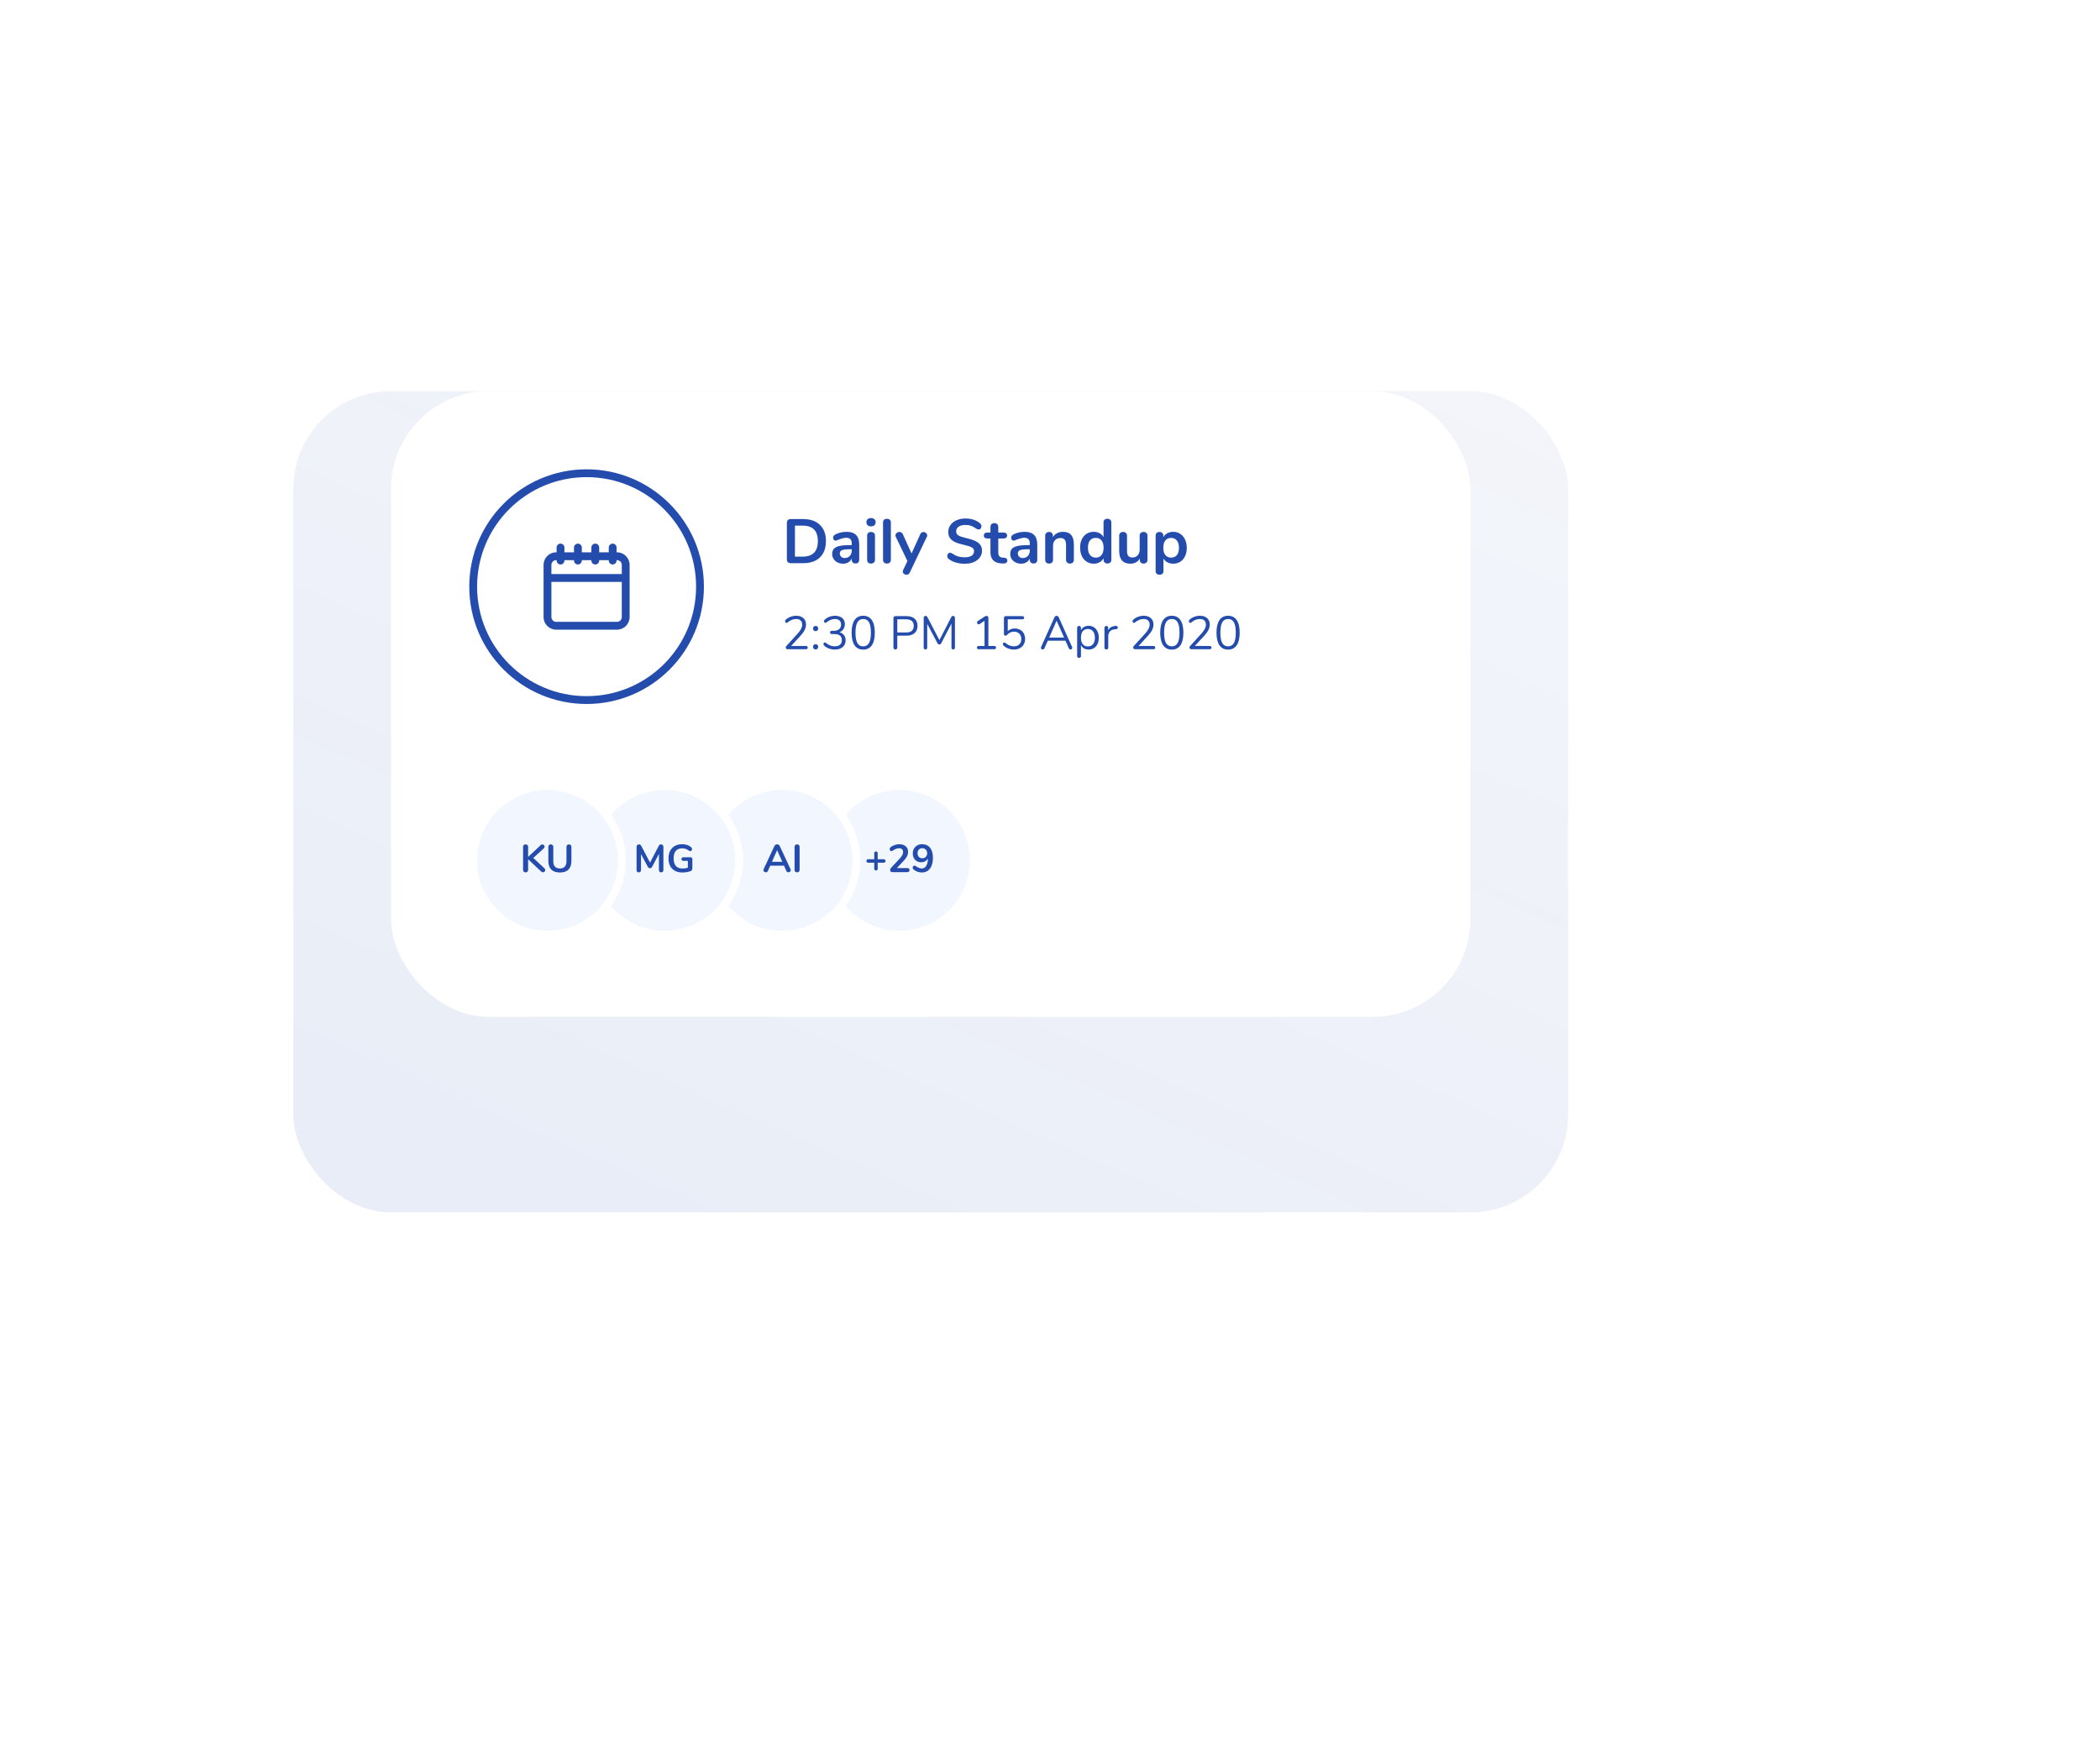 <svg width="537" height="446" viewBox="0 0 537 446" fill="none" xmlns="http://www.w3.org/2000/svg">
<g opacity="0.1" filter="url(#filter0_f_12263_332)">
<rect x="75" y="100" width="326" height="210" rx="25" fill="url(#paint0_linear_12263_332)"/>
</g>
<rect x="100" y="100" width="276" height="160" rx="25" fill="white"/>
<g clip-path="url(#clip0_12263_332)">
<circle cx="230" cy="220" r="19" fill="#F2F6FF" stroke="white" stroke-width="2"/>
<path d="M226 219.7C226.127 219.7 226.23 219.743 226.31 219.83C226.397 219.91 226.44 220.013 226.44 220.14C226.44 220.267 226.397 220.373 226.31 220.46C226.23 220.54 226.127 220.58 226 220.58H224.44V222.13C224.44 222.257 224.397 222.363 224.31 222.45C224.23 222.537 224.127 222.58 224 222.58C223.873 222.58 223.767 222.537 223.68 222.45C223.6 222.363 223.56 222.257 223.56 222.13V220.58H222C221.873 220.58 221.767 220.54 221.68 220.46C221.6 220.373 221.56 220.267 221.56 220.14C221.56 220.013 221.6 219.91 221.68 219.83C221.767 219.743 221.873 219.7 222 219.7H223.56V218.14C223.56 218.013 223.6 217.91 223.68 217.83C223.767 217.743 223.873 217.7 224 217.7C224.127 217.7 224.23 217.743 224.31 217.83C224.397 217.91 224.44 218.013 224.44 218.14V219.7H226ZM231.976 221.96C232.376 221.96 232.576 222.13 232.576 222.47C232.576 222.823 232.376 223 231.976 223H228.176C228.003 223 227.866 222.95 227.766 222.85C227.666 222.743 227.616 222.613 227.616 222.46C227.616 222.26 227.693 222.08 227.846 221.92L230.126 219.47C230.406 219.163 230.609 218.883 230.736 218.63C230.869 218.37 230.936 218.113 230.936 217.86C230.936 217.547 230.846 217.307 230.666 217.14C230.486 216.973 230.229 216.89 229.896 216.89C229.623 216.89 229.356 216.943 229.096 217.05C228.843 217.15 228.586 217.29 228.326 217.47C228.259 217.517 228.193 217.557 228.126 217.59C228.059 217.617 227.993 217.63 227.926 217.63C227.813 217.63 227.713 217.577 227.626 217.47C227.546 217.363 227.506 217.237 227.506 217.09C227.506 216.99 227.523 216.903 227.556 216.83C227.596 216.757 227.656 216.687 227.736 216.62C228.029 216.387 228.373 216.203 228.766 216.07C229.159 215.93 229.553 215.86 229.946 215.86C230.633 215.86 231.179 216.033 231.586 216.38C231.999 216.727 232.206 217.193 232.206 217.78C232.206 218.187 232.119 218.57 231.946 218.93C231.773 219.283 231.479 219.68 231.066 220.12L229.336 221.96H231.976ZM235.772 215.86C236.665 215.86 237.352 216.163 237.832 216.77C238.319 217.37 238.562 218.23 238.562 219.35C238.562 220.117 238.449 220.783 238.222 221.35C237.995 221.91 237.669 222.34 237.242 222.64C236.822 222.94 236.325 223.09 235.752 223.09C235.372 223.09 234.989 223.023 234.602 222.89C234.222 222.75 233.899 222.563 233.632 222.33C233.545 222.257 233.482 222.187 233.442 222.12C233.409 222.047 233.392 221.96 233.392 221.86C233.392 221.713 233.432 221.59 233.512 221.49C233.599 221.383 233.699 221.33 233.812 221.33C233.879 221.33 233.942 221.343 234.002 221.37C234.062 221.39 234.135 221.427 234.222 221.48C234.775 221.867 235.269 222.06 235.702 222.06C236.189 222.06 236.572 221.837 236.852 221.39C237.132 220.937 237.279 220.303 237.292 219.49C237.139 219.79 236.909 220.03 236.602 220.21C236.295 220.383 235.952 220.47 235.572 220.47C235.152 220.47 234.779 220.377 234.452 220.19C234.125 219.997 233.869 219.73 233.682 219.39C233.502 219.043 233.412 218.65 233.412 218.21C233.412 217.757 233.512 217.353 233.712 217C233.919 216.64 234.199 216.36 234.552 216.16C234.912 215.96 235.319 215.86 235.772 215.86ZM235.842 219.45C236.215 219.45 236.515 219.333 236.742 219.1C236.975 218.86 237.092 218.55 237.092 218.17C237.092 217.783 236.975 217.473 236.742 217.24C236.515 217 236.215 216.88 235.842 216.88C235.475 216.88 235.182 217 234.962 217.24C234.742 217.473 234.632 217.783 234.632 218.17C234.632 218.557 234.742 218.867 234.962 219.1C235.182 219.333 235.475 219.45 235.842 219.45Z" fill="#234CAD"/>
</g>
<g clip-path="url(#clip1_12263_332)">
<circle cx="200" cy="220" r="19" fill="#F2F6FF" stroke="white" stroke-width="2"/>
<path d="M202.15 222.23C202.19 222.317 202.21 222.403 202.21 222.49C202.21 222.643 202.147 222.773 202.02 222.88C201.9 222.987 201.76 223.04 201.6 223.04C201.493 223.04 201.393 223.013 201.3 222.96C201.207 222.9 201.133 222.81 201.08 222.69L200.48 221.35H196.96L196.36 222.69C196.307 222.81 196.233 222.9 196.14 222.96C196.047 223.013 195.943 223.04 195.83 223.04C195.677 223.04 195.537 222.987 195.41 222.88C195.283 222.773 195.22 222.643 195.22 222.49C195.22 222.403 195.24 222.317 195.28 222.23L198.04 216.3C198.1 216.167 198.19 216.067 198.31 216C198.437 215.927 198.57 215.89 198.71 215.89C198.85 215.89 198.98 215.927 199.1 216C199.227 216.067 199.32 216.167 199.38 216.3L202.15 222.23ZM197.4 220.35H200.04L198.72 217.38L197.4 220.35ZM203.822 223.06C203.629 223.06 203.472 223 203.352 222.88C203.239 222.76 203.182 222.603 203.182 222.41V216.54C203.182 216.347 203.239 216.193 203.352 216.08C203.472 215.96 203.629 215.9 203.822 215.9C204.022 215.9 204.179 215.96 204.292 216.08C204.412 216.193 204.472 216.347 204.472 216.54V222.41C204.472 222.603 204.412 222.76 204.292 222.88C204.179 223 204.022 223.06 203.822 223.06Z" fill="#234CAD"/>
</g>
<g clip-path="url(#clip2_12263_332)">
<circle cx="170" cy="220" r="19" fill="#F2F6FF" stroke="white" stroke-width="2"/>
<path d="M169.02 215.9C169.207 215.9 169.357 215.96 169.47 216.08C169.583 216.193 169.64 216.347 169.64 216.54V222.46C169.64 222.647 169.587 222.793 169.48 222.9C169.373 223.007 169.233 223.06 169.06 223.06C168.887 223.06 168.75 223.007 168.65 222.9C168.55 222.793 168.5 222.647 168.5 222.46V218.34L166.8 221.56C166.72 221.707 166.633 221.817 166.54 221.89C166.447 221.957 166.337 221.99 166.21 221.99C166.083 221.99 165.973 221.957 165.88 221.89C165.787 221.823 165.7 221.713 165.62 221.56L163.91 218.39V222.46C163.91 222.64 163.857 222.787 163.75 222.9C163.65 223.007 163.513 223.06 163.34 223.06C163.167 223.06 163.03 223.007 162.93 222.9C162.83 222.793 162.78 222.647 162.78 222.46V216.54C162.78 216.347 162.833 216.193 162.94 216.08C163.053 215.96 163.203 215.9 163.39 215.9C163.65 215.9 163.853 216.043 164 216.33L166.22 220.56L168.43 216.33C168.577 216.043 168.773 215.9 169.02 215.9ZM176.538 219.19C176.692 219.19 176.815 219.237 176.908 219.33C177.002 219.417 177.048 219.533 177.048 219.68V221.83C177.048 222.137 177.008 222.353 176.928 222.48C176.848 222.607 176.685 222.71 176.438 222.79C176.172 222.883 175.862 222.957 175.508 223.01C175.155 223.063 174.815 223.09 174.488 223.09C173.762 223.09 173.132 222.947 172.598 222.66C172.065 222.373 171.655 221.96 171.368 221.42C171.088 220.873 170.948 220.223 170.948 219.47C170.948 218.73 171.088 218.09 171.368 217.55C171.655 217.003 172.058 216.587 172.578 216.3C173.098 216.007 173.712 215.86 174.418 215.86C175.358 215.86 176.128 216.113 176.728 216.62C176.808 216.693 176.865 216.767 176.898 216.84C176.938 216.913 176.958 217 176.958 217.1C176.958 217.247 176.918 217.37 176.838 217.47C176.758 217.57 176.662 217.62 176.548 217.62C176.475 217.62 176.408 217.61 176.348 217.59C176.288 217.563 176.218 217.523 176.138 217.47C175.845 217.263 175.572 217.12 175.318 217.04C175.065 216.953 174.778 216.91 174.458 216.91C173.732 216.91 173.182 217.127 172.808 217.56C172.442 217.987 172.258 218.623 172.258 219.47C172.258 221.203 173.018 222.07 174.538 222.07C174.992 222.07 175.445 222.007 175.898 221.88V220.11H174.768C174.608 220.11 174.482 220.07 174.388 219.99C174.302 219.91 174.258 219.797 174.258 219.65C174.258 219.503 174.302 219.39 174.388 219.31C174.482 219.23 174.608 219.19 174.768 219.19H176.538Z" fill="#234CAD"/>
</g>
<g clip-path="url(#clip3_12263_332)">
<circle cx="140" cy="220" r="19" fill="#F2F6FF" stroke="white" stroke-width="2"/>
<path d="M139.23 222.03C139.363 222.157 139.43 222.3 139.43 222.46C139.43 222.613 139.37 222.75 139.25 222.87C139.137 222.983 139 223.04 138.84 223.04C138.673 223.04 138.52 222.97 138.38 222.83L135.05 219.71V222.41C135.05 222.603 134.99 222.76 134.87 222.88C134.757 223 134.6 223.06 134.4 223.06C134.207 223.06 134.05 223 133.93 222.88C133.817 222.76 133.76 222.603 133.76 222.41V216.54C133.76 216.347 133.817 216.193 133.93 216.08C134.05 215.96 134.207 215.9 134.4 215.9C134.6 215.9 134.757 215.96 134.87 216.08C134.99 216.193 135.05 216.347 135.05 216.54V219.11L138.27 216.09C138.39 215.97 138.527 215.91 138.68 215.91C138.833 215.91 138.967 215.97 139.08 216.09C139.2 216.203 139.26 216.337 139.26 216.49C139.26 216.643 139.193 216.783 139.06 216.91L136.37 219.37L139.23 222.03ZM143.174 223.09C142.207 223.09 141.474 222.84 140.974 222.34C140.474 221.84 140.224 221.11 140.224 220.15V216.54C140.224 216.347 140.281 216.193 140.394 216.08C140.507 215.96 140.661 215.9 140.854 215.9C141.047 215.9 141.201 215.96 141.314 216.08C141.427 216.193 141.484 216.347 141.484 216.54V220.22C141.484 220.827 141.627 221.287 141.914 221.6C142.201 221.907 142.621 222.06 143.174 222.06C143.721 222.06 144.137 221.903 144.424 221.59C144.711 221.277 144.854 220.82 144.854 220.22V216.54C144.854 216.347 144.911 216.193 145.024 216.08C145.137 215.96 145.291 215.9 145.484 215.9C145.677 215.9 145.831 215.96 145.944 216.08C146.057 216.193 146.114 216.347 146.114 216.54V220.15C146.114 221.103 145.864 221.833 145.364 222.34C144.864 222.84 144.134 223.09 143.174 223.09Z" fill="#234CAD"/>
</g>
<g clip-path="url(#clip4_12263_332)">
<path d="M206.096 165.172C206.24 165.172 206.352 165.208 206.432 165.28C206.512 165.352 206.552 165.452 206.552 165.58C206.552 165.86 206.4 166 206.096 166H201.392C201.256 166 201.144 165.96 201.056 165.88C200.968 165.792 200.924 165.688 200.924 165.568C200.924 165.416 200.98 165.284 201.092 165.172L203.984 161.992C204.384 161.544 204.672 161.144 204.848 160.792C205.032 160.432 205.124 160.072 205.124 159.712C205.124 159.248 204.988 158.892 204.716 158.644C204.452 158.396 204.076 158.272 203.588 158.272C203.204 158.272 202.836 158.344 202.484 158.488C202.132 158.624 201.78 158.836 201.428 159.124C201.308 159.22 201.196 159.268 201.092 159.268C201.004 159.268 200.928 159.228 200.864 159.148C200.8 159.06 200.768 158.956 200.768 158.836C200.768 158.668 200.832 158.532 200.96 158.428C201.288 158.124 201.688 157.884 202.16 157.708C202.632 157.532 203.116 157.444 203.612 157.444C204.372 157.444 204.976 157.644 205.424 158.044C205.88 158.444 206.108 158.984 206.108 159.664C206.108 160.152 205.996 160.62 205.772 161.068C205.556 161.516 205.196 162.016 204.692 162.568L202.292 165.172H206.096ZM208.575 161.38C208.383 161.38 208.223 161.32 208.095 161.2C207.967 161.072 207.903 160.908 207.903 160.708C207.903 160.508 207.967 160.348 208.095 160.228C208.223 160.1 208.383 160.036 208.575 160.036C208.759 160.036 208.911 160.1 209.031 160.228C209.159 160.348 209.223 160.508 209.223 160.708C209.223 160.908 209.159 161.072 209.031 161.2C208.911 161.32 208.759 161.38 208.575 161.38ZM208.575 166.06C208.383 166.06 208.223 166 208.095 165.88C207.967 165.752 207.903 165.588 207.903 165.388C207.903 165.188 207.967 165.024 208.095 164.896C208.223 164.768 208.383 164.704 208.575 164.704C208.759 164.704 208.911 164.768 209.031 164.896C209.159 165.024 209.223 165.188 209.223 165.388C209.223 165.588 209.159 165.752 209.031 165.88C208.911 166 208.759 166.06 208.575 166.06ZM214.666 161.656C215.178 161.8 215.566 162.048 215.83 162.4C216.102 162.752 216.238 163.188 216.238 163.708C216.238 164.444 215.99 165.024 215.494 165.448C214.998 165.872 214.322 166.084 213.465 166.084C212.946 166.084 212.446 165.996 211.966 165.82C211.494 165.644 211.094 165.404 210.766 165.1C210.638 164.98 210.574 164.844 210.574 164.692C210.574 164.572 210.606 164.472 210.67 164.392C210.734 164.312 210.81 164.272 210.898 164.272C211.01 164.272 211.122 164.316 211.234 164.404C211.602 164.7 211.962 164.916 212.314 165.052C212.666 165.188 213.046 165.256 213.454 165.256C214.046 165.256 214.494 165.12 214.798 164.848C215.11 164.576 215.266 164.184 215.266 163.672C215.266 162.64 214.618 162.124 213.322 162.124H212.686C212.558 162.124 212.454 162.084 212.374 162.004C212.302 161.916 212.266 161.816 212.266 161.704C212.266 161.592 212.302 161.496 212.374 161.416C212.454 161.336 212.558 161.296 212.686 161.296H213.13C213.754 161.296 214.234 161.16 214.57 160.888C214.906 160.608 215.074 160.208 215.074 159.688C215.074 159.232 214.938 158.884 214.666 158.644C214.394 158.396 214.01 158.272 213.514 158.272C213.138 158.272 212.774 158.344 212.422 158.488C212.07 158.624 211.718 158.836 211.366 159.124C211.254 159.212 211.142 159.256 211.03 159.256C210.942 159.256 210.866 159.216 210.802 159.136C210.738 159.056 210.706 158.956 210.706 158.836C210.706 158.684 210.77 158.548 210.898 158.428C211.226 158.124 211.622 157.884 212.086 157.708C212.558 157.532 213.042 157.444 213.538 157.444C214.306 157.444 214.918 157.64 215.374 158.032C215.83 158.424 216.054 158.952 216.046 159.616C216.038 160.096 215.91 160.516 215.662 160.876C215.422 161.236 215.09 161.496 214.666 161.656ZM220.733 166.096C219.765 166.096 219.029 165.728 218.525 164.992C218.021 164.256 217.769 163.184 217.769 161.776C217.769 160.36 218.021 159.284 218.525 158.548C219.029 157.812 219.765 157.444 220.733 157.444C221.701 157.444 222.437 157.812 222.941 158.548C223.445 159.276 223.697 160.348 223.697 161.764C223.697 163.18 223.445 164.256 222.941 164.992C222.437 165.728 221.701 166.096 220.733 166.096ZM220.733 165.268C221.405 165.268 221.901 164.984 222.221 164.416C222.541 163.848 222.701 162.964 222.701 161.764C222.701 160.556 222.541 159.672 222.221 159.112C221.909 158.552 221.413 158.272 220.733 158.272C220.061 158.272 219.565 158.556 219.245 159.124C218.925 159.684 218.765 160.564 218.765 161.764C218.765 162.964 218.925 163.848 219.245 164.416C219.565 164.984 220.061 165.268 220.733 165.268ZM228.958 166.06C228.806 166.06 228.686 166.016 228.598 165.928C228.51 165.832 228.466 165.708 228.466 165.556V158.02C228.466 157.876 228.51 157.76 228.598 157.672C228.694 157.584 228.818 157.54 228.97 157.54H231.814C232.702 157.54 233.39 157.756 233.878 158.188C234.374 158.62 234.622 159.232 234.622 160.024C234.622 160.816 234.374 161.432 233.878 161.872C233.382 162.312 232.694 162.532 231.814 162.532H229.45V165.556C229.45 165.708 229.406 165.832 229.318 165.928C229.23 166.016 229.11 166.06 228.958 166.06ZM231.718 161.716C233.006 161.716 233.65 161.152 233.65 160.024C233.65 158.912 233.006 158.356 231.718 158.356H229.45V161.716H231.718ZM243.712 157.48C243.864 157.48 243.98 157.528 244.06 157.624C244.148 157.712 244.192 157.832 244.192 157.984V165.58C244.192 165.724 244.152 165.84 244.072 165.928C243.992 166.016 243.88 166.06 243.736 166.06C243.592 166.06 243.484 166.016 243.412 165.928C243.34 165.84 243.304 165.724 243.304 165.58V159.448L240.7 164.44C240.588 164.672 240.424 164.788 240.208 164.788C240 164.788 239.836 164.672 239.716 164.44L237.1 159.508V165.58C237.1 165.724 237.06 165.84 236.98 165.928C236.908 166.016 236.8 166.06 236.656 166.06C236.512 166.06 236.4 166.016 236.32 165.928C236.24 165.84 236.2 165.724 236.2 165.58V157.984C236.2 157.832 236.244 157.712 236.332 157.624C236.42 157.528 236.54 157.48 236.692 157.48C236.892 157.48 237.052 157.596 237.172 157.828L240.22 163.672L243.232 157.828C243.296 157.7 243.364 157.612 243.436 157.564C243.516 157.508 243.608 157.48 243.712 157.48ZM254.244 165.172C254.388 165.172 254.5 165.208 254.58 165.28C254.66 165.352 254.7 165.452 254.7 165.58C254.7 165.716 254.66 165.82 254.58 165.892C254.508 165.964 254.396 166 254.244 166H250.272C250.12 166 250.004 165.964 249.924 165.892C249.852 165.82 249.816 165.716 249.816 165.58C249.816 165.452 249.856 165.352 249.936 165.28C250.016 165.208 250.128 165.172 250.272 165.172H251.76V158.74L250.452 159.592C250.388 159.632 250.324 159.652 250.26 159.652C250.148 159.652 250.048 159.6 249.96 159.496C249.88 159.392 249.84 159.28 249.84 159.16C249.84 158.992 249.904 158.872 250.032 158.8L251.856 157.612C251.992 157.524 252.132 157.48 252.276 157.48C252.412 157.48 252.524 157.524 252.612 157.612C252.7 157.7 252.744 157.824 252.744 157.984V165.172H254.244ZM259.459 160.696C259.995 160.696 260.463 160.808 260.863 161.032C261.271 161.256 261.583 161.572 261.799 161.98C262.023 162.38 262.135 162.844 262.135 163.372C262.135 163.9 262.015 164.372 261.775 164.788C261.535 165.196 261.199 165.516 260.767 165.748C260.343 165.972 259.851 166.084 259.291 166.084C258.795 166.084 258.311 165.996 257.839 165.82C257.367 165.644 256.967 165.404 256.639 165.1C256.511 164.98 256.447 164.844 256.447 164.692C256.447 164.572 256.479 164.472 256.543 164.392C256.607 164.312 256.683 164.272 256.771 164.272C256.883 164.272 256.995 164.316 257.107 164.404C257.459 164.692 257.811 164.908 258.163 165.052C258.515 165.188 258.883 165.256 259.267 165.256C259.859 165.256 260.323 165.088 260.659 164.752C260.995 164.416 261.163 163.96 261.163 163.384C261.163 162.824 260.995 162.372 260.659 162.028C260.323 161.684 259.871 161.512 259.303 161.512C258.575 161.512 257.983 161.792 257.527 162.352C257.415 162.472 257.279 162.532 257.119 162.532C257.007 162.532 256.911 162.5 256.831 162.436C256.759 162.364 256.723 162.268 256.723 162.148V158.008C256.723 157.872 256.763 157.76 256.843 157.672C256.931 157.584 257.051 157.54 257.203 157.54H261.427C261.571 157.54 261.683 157.576 261.763 157.648C261.851 157.72 261.895 157.82 261.895 157.948C261.895 158.076 261.851 158.176 261.763 158.248C261.683 158.32 261.571 158.356 261.427 158.356H257.695V161.368C257.919 161.152 258.179 160.988 258.475 160.876C258.779 160.756 259.107 160.696 259.459 160.696ZM274.152 165.436C274.184 165.5 274.2 165.568 274.2 165.64C274.2 165.76 274.152 165.86 274.056 165.94C273.968 166.02 273.86 166.06 273.732 166.06C273.532 166.06 273.392 165.964 273.312 165.772L272.46 163.828H267.936L267.072 165.772C266.992 165.964 266.852 166.06 266.652 166.06C266.524 166.06 266.412 166.02 266.316 165.94C266.22 165.852 266.172 165.748 266.172 165.628C266.172 165.564 266.188 165.5 266.22 165.436L269.652 157.804C269.7 157.692 269.772 157.608 269.868 157.552C269.964 157.496 270.068 157.468 270.18 157.468C270.3 157.468 270.408 157.5 270.504 157.564C270.6 157.62 270.672 157.7 270.72 157.804L274.152 165.436ZM268.296 163.012H272.1L270.192 158.704L268.296 163.012ZM278.383 160.012C278.895 160.012 279.347 160.14 279.739 160.396C280.131 160.652 280.435 161.012 280.651 161.476C280.867 161.932 280.975 162.464 280.975 163.072C280.975 163.68 280.867 164.212 280.651 164.668C280.435 165.116 280.131 165.464 279.739 165.712C279.355 165.96 278.903 166.084 278.383 166.084C277.927 166.084 277.527 165.984 277.183 165.784C276.847 165.584 276.591 165.3 276.415 164.932V167.752C276.415 167.896 276.371 168.008 276.283 168.088C276.203 168.176 276.087 168.22 275.935 168.22C275.783 168.22 275.663 168.176 275.575 168.088C275.487 168 275.443 167.888 275.443 167.752V160.516C275.443 160.372 275.487 160.256 275.575 160.168C275.663 160.08 275.783 160.036 275.935 160.036C276.087 160.036 276.203 160.08 276.283 160.168C276.371 160.256 276.415 160.372 276.415 160.516V161.164C276.591 160.796 276.847 160.512 277.183 160.312C277.527 160.112 277.927 160.012 278.383 160.012ZM278.191 165.28C278.759 165.28 279.199 165.088 279.511 164.704C279.823 164.32 279.979 163.776 279.979 163.072C279.979 162.368 279.823 161.82 279.511 161.428C279.199 161.028 278.759 160.828 278.191 160.828C277.623 160.828 277.183 161.02 276.871 161.404C276.567 161.788 276.415 162.336 276.415 163.048C276.415 163.76 276.567 164.312 276.871 164.704C277.183 165.088 277.623 165.28 278.191 165.28ZM285.319 160.036C285.655 160.012 285.823 160.148 285.823 160.444C285.823 160.572 285.787 160.676 285.715 160.756C285.643 160.828 285.519 160.872 285.343 160.888L284.983 160.924C284.447 160.972 284.047 161.164 283.783 161.5C283.527 161.828 283.399 162.216 283.399 162.664V165.58C283.399 165.74 283.355 165.86 283.267 165.94C283.179 166.02 283.063 166.06 282.919 166.06C282.775 166.06 282.655 166.02 282.559 165.94C282.471 165.852 282.427 165.732 282.427 165.58V160.516C282.427 160.364 282.475 160.248 282.571 160.168C282.667 160.08 282.783 160.036 282.919 160.036C283.047 160.036 283.155 160.08 283.243 160.168C283.331 160.248 283.375 160.36 283.375 160.504V161.176C283.543 160.824 283.779 160.556 284.083 160.372C284.395 160.188 284.751 160.08 285.151 160.048L285.319 160.036ZM294.948 165.172C295.092 165.172 295.204 165.208 295.284 165.28C295.364 165.352 295.404 165.452 295.404 165.58C295.404 165.86 295.252 166 294.948 166H290.244C290.108 166 289.996 165.96 289.908 165.88C289.82 165.792 289.776 165.688 289.776 165.568C289.776 165.416 289.832 165.284 289.944 165.172L292.836 161.992C293.236 161.544 293.524 161.144 293.7 160.792C293.884 160.432 293.976 160.072 293.976 159.712C293.976 159.248 293.84 158.892 293.568 158.644C293.304 158.396 292.928 158.272 292.44 158.272C292.056 158.272 291.688 158.344 291.336 158.488C290.984 158.624 290.632 158.836 290.28 159.124C290.16 159.22 290.048 159.268 289.944 159.268C289.856 159.268 289.78 159.228 289.716 159.148C289.652 159.06 289.62 158.956 289.62 158.836C289.62 158.668 289.684 158.532 289.812 158.428C290.14 158.124 290.54 157.884 291.012 157.708C291.484 157.532 291.968 157.444 292.464 157.444C293.224 157.444 293.828 157.644 294.276 158.044C294.732 158.444 294.96 158.984 294.96 159.664C294.96 160.152 294.848 160.62 294.624 161.068C294.408 161.516 294.048 162.016 293.544 162.568L291.144 165.172H294.948ZM299.647 166.096C298.679 166.096 297.943 165.728 297.439 164.992C296.935 164.256 296.683 163.184 296.683 161.776C296.683 160.36 296.935 159.284 297.439 158.548C297.943 157.812 298.679 157.444 299.647 157.444C300.615 157.444 301.351 157.812 301.855 158.548C302.359 159.276 302.611 160.348 302.611 161.764C302.611 163.18 302.359 164.256 301.855 164.992C301.351 165.728 300.615 166.096 299.647 166.096ZM299.647 165.268C300.319 165.268 300.815 164.984 301.135 164.416C301.455 163.848 301.615 162.964 301.615 161.764C301.615 160.556 301.455 159.672 301.135 159.112C300.823 158.552 300.327 158.272 299.647 158.272C298.975 158.272 298.479 158.556 298.159 159.124C297.839 159.684 297.679 160.564 297.679 161.764C297.679 162.964 297.839 163.848 298.159 164.416C298.479 164.984 298.975 165.268 299.647 165.268ZM309.338 165.172C309.482 165.172 309.594 165.208 309.674 165.28C309.754 165.352 309.794 165.452 309.794 165.58C309.794 165.86 309.642 166 309.338 166H304.634C304.498 166 304.386 165.96 304.298 165.88C304.21 165.792 304.166 165.688 304.166 165.568C304.166 165.416 304.222 165.284 304.334 165.172L307.226 161.992C307.626 161.544 307.914 161.144 308.09 160.792C308.274 160.432 308.366 160.072 308.366 159.712C308.366 159.248 308.23 158.892 307.958 158.644C307.694 158.396 307.318 158.272 306.83 158.272C306.446 158.272 306.078 158.344 305.726 158.488C305.374 158.624 305.022 158.836 304.67 159.124C304.55 159.22 304.438 159.268 304.334 159.268C304.246 159.268 304.17 159.228 304.106 159.148C304.042 159.06 304.01 158.956 304.01 158.836C304.01 158.668 304.074 158.532 304.202 158.428C304.53 158.124 304.93 157.884 305.402 157.708C305.874 157.532 306.358 157.444 306.854 157.444C307.614 157.444 308.218 157.644 308.666 158.044C309.122 158.444 309.35 158.984 309.35 159.664C309.35 160.152 309.238 160.62 309.014 161.068C308.798 161.516 308.438 162.016 307.934 162.568L305.534 165.172H309.338ZM314.038 166.096C313.07 166.096 312.334 165.728 311.83 164.992C311.326 164.256 311.074 163.184 311.074 161.776C311.074 160.36 311.326 159.284 311.83 158.548C312.334 157.812 313.07 157.444 314.038 157.444C315.006 157.444 315.742 157.812 316.246 158.548C316.75 159.276 317.002 160.348 317.002 161.764C317.002 163.18 316.75 164.256 316.246 164.992C315.742 165.728 315.006 166.096 314.038 166.096ZM314.038 165.268C314.71 165.268 315.206 164.984 315.526 164.416C315.846 163.848 316.006 162.964 316.006 161.764C316.006 160.556 315.846 159.672 315.526 159.112C315.214 158.552 314.718 158.272 314.038 158.272C313.366 158.272 312.87 158.556 312.55 159.124C312.23 159.684 312.07 160.564 312.07 161.764C312.07 162.964 312.23 163.848 312.55 164.416C312.87 164.984 313.366 165.268 314.038 165.268Z" fill="#234CAD"/>
<path d="M202.208 144C201.899 144 201.653 143.915 201.472 143.744C201.301 143.573 201.216 143.333 201.216 143.024V133.696C201.216 133.387 201.301 133.147 201.472 132.976C201.653 132.805 201.899 132.72 202.208 132.72H205.376C207.221 132.72 208.651 133.216 209.664 134.208C210.688 135.189 211.2 136.571 211.2 138.352C211.2 140.144 210.688 141.536 209.664 142.528C208.651 143.509 207.221 144 205.376 144H202.208ZM205.248 142.32C207.84 142.32 209.136 140.997 209.136 138.352C209.136 135.717 207.84 134.4 205.248 134.4H203.28V142.32H205.248ZM216.495 135.984C217.583 135.984 218.388 136.256 218.911 136.8C219.444 137.333 219.711 138.149 219.711 139.248V143.152C219.711 143.44 219.625 143.669 219.455 143.84C219.284 144 219.049 144.08 218.751 144.08C218.473 144.08 218.244 143.995 218.063 143.824C217.892 143.653 217.807 143.429 217.807 143.152V142.8C217.625 143.216 217.337 143.541 216.943 143.776C216.559 144.011 216.111 144.128 215.599 144.128C215.076 144.128 214.601 144.021 214.174 143.808C213.748 143.595 213.412 143.301 213.167 142.928C212.921 142.555 212.799 142.139 212.799 141.68C212.799 141.104 212.943 140.651 213.231 140.32C213.529 139.989 214.009 139.749 214.671 139.6C215.332 139.451 216.244 139.376 217.407 139.376H217.807V139.008C217.807 138.485 217.695 138.107 217.471 137.872C217.247 137.627 216.884 137.504 216.383 137.504C216.073 137.504 215.759 137.552 215.439 137.648C215.119 137.733 214.74 137.861 214.303 138.032C214.025 138.171 213.823 138.24 213.695 138.24C213.503 138.24 213.343 138.171 213.215 138.032C213.097 137.893 213.039 137.712 213.039 137.488C213.039 137.307 213.081 137.152 213.167 137.024C213.263 136.885 213.417 136.757 213.631 136.64C214.004 136.437 214.447 136.277 214.959 136.16C215.481 136.043 215.993 135.984 216.495 135.984ZM215.999 142.688C216.532 142.688 216.964 142.512 217.295 142.16C217.636 141.797 217.807 141.333 217.807 140.768V140.432H217.519C216.804 140.432 216.249 140.464 215.855 140.528C215.46 140.592 215.177 140.704 215.007 140.864C214.836 141.024 214.751 141.243 214.751 141.52C214.751 141.861 214.868 142.144 215.103 142.368C215.348 142.581 215.647 142.688 215.999 142.688ZM222.735 144.096C222.447 144.096 222.207 144.016 222.015 143.856C221.834 143.685 221.743 143.445 221.743 143.136V136.96C221.743 136.651 221.834 136.416 222.015 136.256C222.207 136.096 222.447 136.016 222.735 136.016C223.023 136.016 223.263 136.096 223.455 136.256C223.647 136.416 223.743 136.651 223.743 136.96V143.136C223.743 143.445 223.647 143.685 223.455 143.856C223.263 144.016 223.023 144.096 222.735 144.096ZM222.735 134.592C222.372 134.592 222.084 134.496 221.871 134.304C221.658 134.101 221.551 133.84 221.551 133.52C221.551 133.2 221.658 132.944 221.871 132.752C222.084 132.56 222.372 132.464 222.735 132.464C223.087 132.464 223.37 132.56 223.583 132.752C223.807 132.944 223.919 133.2 223.919 133.52C223.919 133.84 223.812 134.101 223.599 134.304C223.386 134.496 223.098 134.592 222.735 134.592ZM226.798 144.096C226.51 144.096 226.27 144.016 226.078 143.856C225.896 143.685 225.806 143.445 225.806 143.136V133.584C225.806 133.275 225.896 133.04 226.078 132.88C226.27 132.72 226.51 132.64 226.798 132.64C227.086 132.64 227.326 132.72 227.518 132.88C227.71 133.04 227.806 133.275 227.806 133.584V143.136C227.806 143.445 227.71 143.685 227.518 143.856C227.326 144.016 227.086 144.096 226.798 144.096ZM235.324 136.592C235.409 136.4 235.521 136.261 235.66 136.176C235.809 136.08 235.969 136.032 236.14 136.032C236.385 136.032 236.604 136.117 236.796 136.288C236.999 136.448 237.1 136.651 237.1 136.896C237.1 137.013 237.068 137.136 237.004 137.264L232.636 146.416C232.455 146.779 232.172 146.96 231.788 146.96C231.543 146.96 231.324 146.88 231.132 146.72C230.951 146.571 230.86 146.379 230.86 146.144C230.86 146.027 230.892 145.893 230.956 145.744L232.044 143.456L229.068 137.264C229.015 137.157 228.988 137.035 228.988 136.896C228.988 136.651 229.089 136.443 229.292 136.272C229.505 136.101 229.745 136.016 230.012 136.016C230.193 136.016 230.359 136.064 230.508 136.16C230.657 136.245 230.775 136.384 230.86 136.576L233.1 141.52L235.324 136.592ZM246.714 144.144C245.892 144.144 245.114 144.037 244.378 143.824C243.652 143.6 243.06 143.301 242.602 142.928C242.356 142.747 242.234 142.491 242.234 142.16C242.234 141.936 242.298 141.744 242.426 141.584C242.564 141.413 242.724 141.328 242.906 141.328C243.098 141.328 243.316 141.403 243.562 141.552C244.02 141.883 244.5 142.123 245.002 142.272C245.503 142.421 246.058 142.496 246.666 142.496C247.444 142.496 248.042 142.363 248.458 142.096C248.874 141.819 249.082 141.419 249.082 140.896C249.082 140.491 248.884 140.181 248.49 139.968C248.106 139.744 247.46 139.531 246.554 139.328C245.615 139.125 244.852 138.891 244.266 138.624C243.679 138.357 243.236 138.016 242.938 137.6C242.639 137.184 242.49 136.656 242.49 136.016C242.49 135.355 242.676 134.763 243.05 134.24C243.423 133.717 243.94 133.312 244.602 133.024C245.274 132.725 246.026 132.576 246.858 132.576C248.383 132.576 249.626 132.981 250.586 133.792C250.724 133.909 250.82 134.027 250.874 134.144C250.938 134.251 250.97 134.389 250.97 134.56C250.97 134.784 250.9 134.981 250.762 135.152C250.634 135.312 250.479 135.392 250.298 135.392C250.191 135.392 250.09 135.376 249.994 135.344C249.908 135.312 249.791 135.253 249.642 135.168C249.204 134.848 248.778 134.613 248.362 134.464C247.956 134.304 247.455 134.224 246.858 134.224C246.132 134.224 245.556 134.373 245.13 134.672C244.714 134.96 244.506 135.365 244.506 135.888C244.506 136.325 244.692 136.661 245.066 136.896C245.439 137.131 246.074 137.349 246.97 137.552C247.919 137.765 248.687 138.005 249.274 138.272C249.871 138.528 250.324 138.859 250.634 139.264C250.954 139.669 251.114 140.176 251.114 140.784C251.114 141.445 250.927 142.032 250.554 142.544C250.191 143.045 249.674 143.44 249.002 143.728C248.34 144.005 247.578 144.144 246.714 144.144ZM256.792 142.608C257.325 142.64 257.592 142.88 257.592 143.328C257.592 143.584 257.485 143.781 257.272 143.92C257.069 144.048 256.776 144.101 256.391 144.08L255.96 144.048C254.168 143.92 253.272 142.96 253.272 141.168V137.68H252.472C252.184 137.68 251.96 137.616 251.8 137.488C251.65 137.36 251.575 137.173 251.575 136.928C251.575 136.683 251.65 136.496 251.8 136.368C251.96 136.24 252.184 136.176 252.472 136.176H253.272V134.704C253.272 134.416 253.362 134.187 253.544 134.016C253.725 133.845 253.97 133.76 254.28 133.76C254.578 133.76 254.818 133.845 255 134.016C255.181 134.187 255.272 134.416 255.272 134.704V136.176H256.632C256.92 136.176 257.138 136.24 257.288 136.368C257.448 136.496 257.528 136.683 257.528 136.928C257.528 137.173 257.448 137.36 257.288 137.488C257.138 137.616 256.92 137.68 256.632 137.68H255.272V141.312C255.272 142.101 255.634 142.523 256.36 142.576L256.792 142.608ZM262.026 135.984C263.114 135.984 263.919 136.256 264.442 136.8C264.975 137.333 265.242 138.149 265.242 139.248V143.152C265.242 143.44 265.156 143.669 264.986 143.84C264.815 144 264.58 144.08 264.282 144.08C264.004 144.08 263.775 143.995 263.594 143.824C263.423 143.653 263.338 143.429 263.338 143.152V142.8C263.156 143.216 262.868 143.541 262.474 143.776C262.09 144.011 261.642 144.128 261.13 144.128C260.607 144.128 260.132 144.021 259.706 143.808C259.279 143.595 258.943 143.301 258.698 142.928C258.452 142.555 258.33 142.139 258.33 141.68C258.33 141.104 258.474 140.651 258.762 140.32C259.06 139.989 259.54 139.749 260.202 139.6C260.863 139.451 261.775 139.376 262.938 139.376H263.338V139.008C263.338 138.485 263.226 138.107 263.002 137.872C262.778 137.627 262.415 137.504 261.914 137.504C261.604 137.504 261.29 137.552 260.97 137.648C260.65 137.733 260.271 137.861 259.834 138.032C259.556 138.171 259.354 138.24 259.226 138.24C259.034 138.24 258.874 138.171 258.746 138.032C258.628 137.893 258.57 137.712 258.57 137.488C258.57 137.307 258.612 137.152 258.698 137.024C258.794 136.885 258.948 136.757 259.162 136.64C259.535 136.437 259.978 136.277 260.49 136.16C261.012 136.043 261.524 135.984 262.026 135.984ZM261.53 142.688C262.063 142.688 262.495 142.512 262.826 142.16C263.167 141.797 263.338 141.333 263.338 140.768V140.432H263.05C262.335 140.432 261.78 140.464 261.386 140.528C260.991 140.592 260.708 140.704 260.538 140.864C260.367 141.024 260.282 141.243 260.282 141.52C260.282 141.861 260.399 142.144 260.634 142.368C260.879 142.581 261.178 142.688 261.53 142.688ZM271.818 135.984C272.757 135.984 273.456 136.251 273.914 136.784C274.373 137.317 274.602 138.123 274.602 139.2V143.136C274.602 143.435 274.512 143.669 274.33 143.84C274.16 144.011 273.92 144.096 273.61 144.096C273.301 144.096 273.056 144.011 272.874 143.84C272.693 143.669 272.602 143.435 272.602 143.136V139.312C272.602 138.704 272.485 138.261 272.25 137.984C272.026 137.707 271.669 137.568 271.178 137.568C270.602 137.568 270.138 137.749 269.786 138.112C269.445 138.475 269.274 138.96 269.274 139.568V143.136C269.274 143.435 269.184 143.669 269.002 143.84C268.821 144.011 268.576 144.096 268.266 144.096C267.957 144.096 267.712 144.011 267.53 143.84C267.36 143.669 267.274 143.435 267.274 143.136V136.944C267.274 136.667 267.365 136.443 267.546 136.272C267.728 136.101 267.973 136.016 268.282 136.016C268.56 136.016 268.784 136.101 268.954 136.272C269.136 136.432 269.226 136.645 269.226 136.912V137.344C269.493 136.907 269.85 136.571 270.298 136.336C270.746 136.101 271.253 135.984 271.818 135.984ZM283.162 132.64C283.46 132.64 283.706 132.725 283.898 132.896C284.09 133.067 284.186 133.291 284.186 133.568V143.136C284.186 143.424 284.095 143.653 283.914 143.824C283.732 143.995 283.492 144.08 283.194 144.08C282.895 144.08 282.655 143.995 282.474 143.824C282.292 143.653 282.202 143.424 282.202 143.136V142.736C281.967 143.173 281.626 143.515 281.178 143.76C280.74 144.005 280.239 144.128 279.674 144.128C279.002 144.128 278.399 143.957 277.866 143.616C277.343 143.275 276.932 142.795 276.634 142.176C276.346 141.547 276.202 140.827 276.202 140.016C276.202 139.205 276.346 138.496 276.634 137.888C276.932 137.28 277.343 136.811 277.866 136.48C278.388 136.149 278.991 135.984 279.674 135.984C280.239 135.984 280.74 136.101 281.178 136.336C281.615 136.571 281.951 136.901 282.186 137.328V133.536C282.186 133.269 282.271 133.056 282.442 132.896C282.623 132.725 282.863 132.64 283.162 132.64ZM280.202 142.576C280.842 142.576 281.332 142.357 281.674 141.92C282.026 141.483 282.202 140.859 282.202 140.048C282.202 139.237 282.026 138.619 281.674 138.192C281.332 137.755 280.847 137.536 280.218 137.536C279.578 137.536 279.082 137.749 278.73 138.176C278.378 138.603 278.202 139.216 278.202 140.016C278.202 140.827 278.378 141.456 278.73 141.904C279.082 142.352 279.572 142.576 280.202 142.576ZM292.419 136.016C292.728 136.016 292.974 136.101 293.155 136.272C293.336 136.443 293.427 136.672 293.427 136.96V143.168C293.427 143.445 293.331 143.669 293.139 143.84C292.958 144.011 292.718 144.096 292.419 144.096C292.131 144.096 291.902 144.016 291.731 143.856C291.56 143.696 291.475 143.477 291.475 143.2V142.8C291.23 143.227 290.899 143.557 290.483 143.792C290.067 144.016 289.598 144.128 289.075 144.128C287.155 144.128 286.195 143.051 286.195 140.896V136.96C286.195 136.672 286.286 136.443 286.467 136.272C286.648 136.101 286.888 136.016 287.187 136.016C287.496 136.016 287.742 136.101 287.923 136.272C288.104 136.443 288.195 136.672 288.195 136.96V140.912C288.195 141.467 288.307 141.877 288.531 142.144C288.755 142.411 289.107 142.544 289.587 142.544C290.142 142.544 290.584 142.363 290.915 142C291.256 141.627 291.427 141.136 291.427 140.528V136.96C291.427 136.672 291.518 136.443 291.699 136.272C291.88 136.101 292.12 136.016 292.419 136.016ZM300.005 135.984C300.677 135.984 301.274 136.155 301.797 136.496C302.33 136.837 302.741 137.323 303.029 137.952C303.327 138.571 303.477 139.285 303.477 140.096C303.477 140.907 303.327 141.616 303.029 142.224C302.741 142.832 302.335 143.301 301.813 143.632C301.29 143.963 300.687 144.128 300.005 144.128C299.45 144.128 298.954 144.011 298.517 143.776C298.079 143.541 297.743 143.216 297.509 142.8V146.064C297.509 146.341 297.418 146.56 297.237 146.72C297.055 146.88 296.815 146.96 296.517 146.96C296.218 146.96 295.973 146.875 295.781 146.704C295.599 146.533 295.509 146.309 295.509 146.032V136.96C295.509 136.672 295.594 136.443 295.765 136.272C295.946 136.101 296.186 136.016 296.485 136.016C296.783 136.016 297.023 136.101 297.205 136.272C297.386 136.443 297.477 136.672 297.477 136.96V137.36C297.711 136.923 298.047 136.587 298.485 136.352C298.933 136.107 299.439 135.984 300.005 135.984ZM299.477 142.576C300.106 142.576 300.597 142.363 300.949 141.936C301.301 141.499 301.477 140.885 301.477 140.096C301.477 139.285 301.301 138.656 300.949 138.208C300.597 137.76 300.106 137.536 299.477 137.536C298.837 137.536 298.341 137.755 297.989 138.192C297.647 138.629 297.477 139.253 297.477 140.064C297.477 140.864 297.647 141.483 297.989 141.92C298.341 142.357 298.837 142.576 299.477 142.576Z" fill="#234CAD"/>
</g>
<circle cx="150" cy="150" r="29" stroke="#234CAD" stroke-width="2"/>
<path d="M142.333 143.333C142.333 143.886 142.781 144.333 143.333 144.333C143.886 144.333 144.333 143.886 144.333 143.333H142.333ZM144.333 140C144.333 139.448 143.886 139 143.333 139C142.781 139 142.333 139.448 142.333 140H144.333ZM146.778 143.333C146.778 143.886 147.225 144.333 147.778 144.333C148.33 144.333 148.778 143.886 148.778 143.333H146.778ZM148.778 140C148.778 139.448 148.33 139 147.778 139C147.225 139 146.778 139.448 146.778 140H148.778ZM151.222 143.333C151.222 143.886 151.67 144.333 152.222 144.333C152.775 144.333 153.222 143.886 153.222 143.333H151.222ZM153.222 140C153.222 139.448 152.775 139 152.222 139C151.67 139 151.222 139.448 151.222 140H153.222ZM155.667 143.333C155.667 143.886 156.114 144.333 156.667 144.333C157.219 144.333 157.667 143.886 157.667 143.333H155.667ZM157.667 140C157.667 139.448 157.219 139 156.667 139C156.114 139 155.667 139.448 155.667 140H157.667ZM160 148.778C160.552 148.778 161 148.33 161 147.778C161 147.225 160.552 146.778 160 146.778V148.778ZM140 146.778C139.448 146.778 139 147.225 139 147.778C139 148.33 139.448 148.778 140 148.778V146.778ZM144.333 143.333V140H142.333V143.333H144.333ZM148.778 143.333V140H146.778V143.333H148.778ZM153.222 143.333V140H151.222V143.333H153.222ZM157.667 143.333V140H155.667V143.333H157.667ZM160 146.778H140V148.778H160V146.778ZM142.222 161H157.778V159H142.222V161ZM157.778 161C159.557 161 161 159.557 161 157.778H159C159 158.453 158.453 159 157.778 159V161ZM161 157.778V144.444H159V157.778H161ZM161 144.444C161 142.665 159.557 141.222 157.778 141.222V143.222C158.453 143.222 159 143.769 159 144.444H161ZM157.778 141.222H142.222V143.222H157.778V141.222ZM142.222 141.222C140.443 141.222 139 142.665 139 144.444H141C141 143.769 141.547 143.222 142.222 143.222V141.222ZM139 144.444V157.778H141V144.444H139ZM139 157.778C139 159.557 140.443 161 142.222 161V159C141.547 159 141 158.453 141 157.778H139Z" fill="#234CAD"/>
<defs>
<filter id="filter0_f_12263_332" x="-60.914" y="-35.914" width="597.828" height="481.828" filterUnits="userSpaceOnUse" color-interpolation-filters="sRGB">
<feFlood flood-opacity="0" result="BackgroundImageFix"/>
<feBlend mode="normal" in="SourceGraphic" in2="BackgroundImageFix" result="shape"/>
<feGaussianBlur stdDeviation="67.957" result="effect1_foregroundBlur_12263_332"/>
</filter>
<linearGradient id="paint0_linear_12263_332" x1="321.875" y1="386.855" x2="454.77" y2="87.276" gradientUnits="userSpaceOnUse">
<stop stop-color="#234CAD"/>
<stop offset="1" stop-color="#234CAD" stop-opacity="0.5"/>
</linearGradient>
<clipPath id="clip0_12263_332">
<rect width="40" height="40" fill="white" transform="translate(210 200)"/>
</clipPath>
<clipPath id="clip1_12263_332">
<rect width="40" height="40" fill="white" transform="translate(180 200)"/>
</clipPath>
<clipPath id="clip2_12263_332">
<rect width="40" height="40" fill="white" transform="translate(150 200)"/>
</clipPath>
<clipPath id="clip3_12263_332">
<rect width="40" height="40" fill="white" transform="translate(120 200)"/>
</clipPath>
<clipPath id="clip4_12263_332">
<rect width="118" height="45" fill="white" transform="translate(200 128)"/>
</clipPath>
</defs>
</svg>
